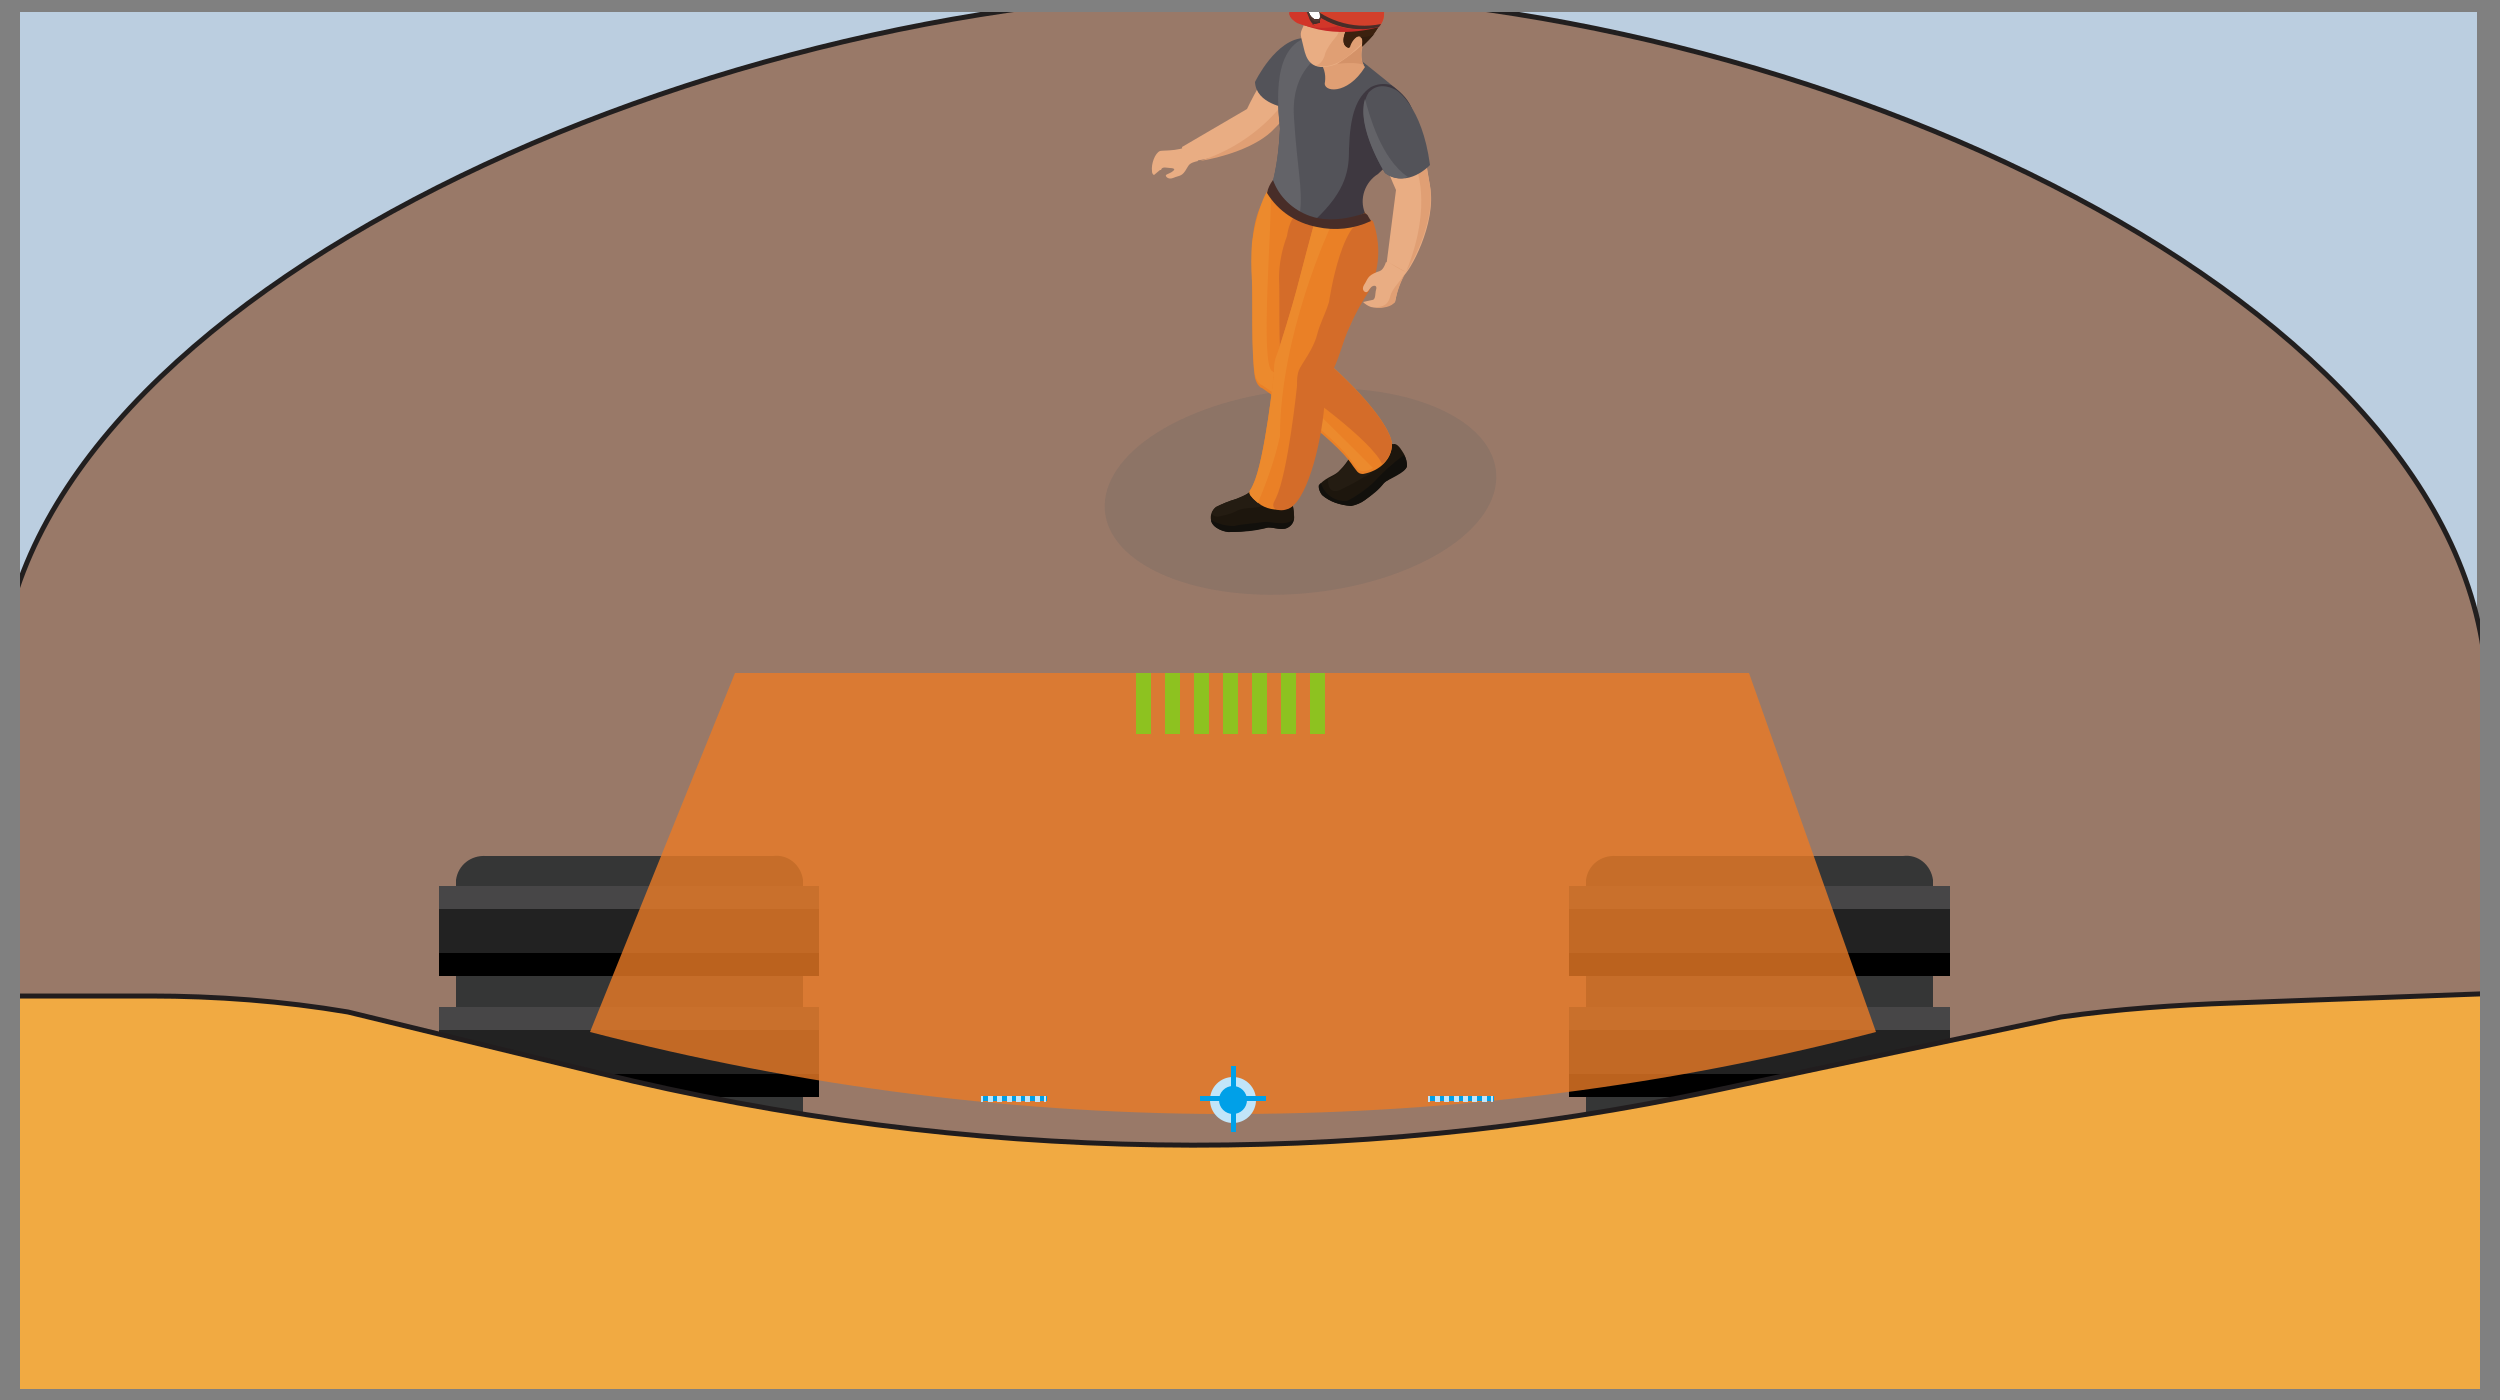 <?xml version="1.0" encoding="utf-8"?>
<!-- Generator: Adobe Illustrator 26.0.1, SVG Export Plug-In . SVG Version: 6.00 Build 0)  -->
<svg version="1.1" id="Layer_1" xmlns="http://www.w3.org/2000/svg" xmlns:xlink="http://www.w3.org/1999/xlink" x="0px" y="0px"
	 viewBox="0 0 250 140" style="enable-background:new 0 0 250 140;" xml:space="preserve">
<rect x="0" y="0" width="250" height="140" fill="#808080" stroke="none"/>
<style type="text/css">
	.st0{clip-path:url(#SVGID_00000054949986876407071000000017400823320463707803_);}
	.st1{fill:#BBCEE0;}
	.st2{fill:#997968;stroke:#221F1F;stroke-width:0.5;stroke-linecap:round;stroke-linejoin:round;}
	.st3{fill:#E9AD83;}
	.st4{fill-rule:evenodd;clip-rule:evenodd;fill:#E9AD83;}
	.st5{fill:#E09F74;}
	.st6{fill:#E39B28;}
	.st7{opacity:0.2;}
	.st8{fill:#5D5E5E;}
	.st9{fill:#1D160D;}
	.st10{fill:#12100C;}
	.st11{fill:#241C12;}
	.st12{fill:#EA8026;}
	.st13{fill:#D46C29;}
	.st14{fill:#EC8A2D;}
	.st15{fill:#535359;}
	.st16{fill:#3E3840;}
	.st17{fill:#636368;}
	.st18{fill:#D49268;}
	.st19{fill-rule:evenodd;clip-rule:evenodd;fill:#E09F74;}
	.st20{fill:#3C210F;}
	.st21{fill:#4C2B14;}
	.st22{fill:#331D0E;}
	.st23{fill:#2E190D;}
	.st24{fill:#492611;}
	.st25{fill:#C62927;}
	.st26{fill:#D23629;}
	.st27{fill:#DF5D2E;}
	.st28{fill:#D2402B;}
	.st29{fill:#482D28;}
	.st30{fill:#FFFFFF;}
	.st31{clip-path:url(#SVGID_00000168095439322354616410000017187929562839326649_);}
	.st32{fill:#54372F;}
	.st33{fill:#353636;}
	.st34{fill:#222222;}
	.st35{fill:#474647;}
	.st36{fill:#F1AA42;stroke:#211D1E;stroke-width:0.5;stroke-miterlimit:10;}
	.st37{opacity:0.8;fill:#E97B26;enable-background:new    ;}
	.st38{fill:#8DC220;}
	.st39{fill:#C1E5F9;}
	.st40{fill:#00A0E8;}
</style>
<g>
	<g id="Layer_2_00000132797012853247153360000000961864253403680139_">
		<g id="Layer_1-2">
			<g>
				<defs>
					<rect id="SVGID_1_" x="2" y="1.2" width="246" height="137.7"/>
				</defs>
				<clipPath id="SVGID_00000081616365823099642740000017670603382227744137_">
					<use xlink:href="#SVGID_1_"  style="overflow:visible;"/>
				</clipPath>
				<g style="clip-path:url(#SVGID_00000081616365823099642740000017670603382227744137_);">
					<rect x="-2.8" y="-5.1" class="st1" width="250.5" height="148.7"/>
					<path class="st2" d="M248.7,69.5c0.1,6.5,0,72.1,0,72.1H-0.1c0,0,0-65.8,0-72.1c0.3-38.5,68.8-70.2,125-70.3
						C180.6-0.8,248.1,30.4,248.7,69.5z"/>
					<path class="st3" d="M132,5.7c0,0-1.4-2.5-3.4-0.7c-2,1.8-3.9,5.9-3.9,5.9l-6.5,3.8c0,0,0.1,1.3,0.7,1.4s6.2-0.8,8.5-3.3
						S132.6,8,132,5.7z"/>
					<path class="st4" d="M119.3,14.2c-0.8,1-3,0.8-3.3,0.9c-0.5,0.2-0.9,1.3-0.8,2c0,0.1,0,0.3,0.2,0.4L116,17l0.1,0
						c0.1-0.4,0.6-0.2,0.9-0.2s0.6,0.1,0.3,0.3c-0.2,0.2-0.6,0.3-0.7,0.4s0.2,0.5,0.7,0.3c0.7-0.3,0.9-0.1,1.4-1
						c0.2-0.3,0.2-0.5,1.1-0.7L119.3,14.2z"/>
					<path class="st5" d="M120,16.1c3.4-1.1,6.4-3.2,8.5-6l1.2,0.4c-0.7,0.7-1.4,1.5-2.2,2.3C125.7,14.8,121.9,15.8,120,16.1z"/>
					<path class="st3" d="M139.9,9.4c0,0-3.1-1-2.8,1.9s2.5,7.7,2.5,7.7l-1,7.8c0,0,1.1,1.1,1.7,0.8s3.4-5.2,2.7-9
						S142.2,11,139.9,9.4z"/>
					<path class="st5" d="M140.6,27.2c2.8-6.9,0.9-10.7,0.9-10.7l1-1c0.1,1,0.3,2.1,0.5,3.1C143.5,21.9,141.5,25.9,140.6,27.2z"/>
					<path class="st6" d="M127,18.8c-1.2,2.9-1.8,6-1.7,9.1l10.7,1.6c1.4-2.3,1.8-5.1,0.9-7.7L127,18.8z"/>
					<g class="st7">
						<path class="st8" d="M144.8,41.3c7.1,3.7,6.3,10.3-1.9,14.6s-20.5,4.8-27.6,1.1s-6.3-10.3,1.9-14.6S137.7,37.6,144.8,41.3z"/>
					</g>
					<path class="st9" d="M139.5,44.4c0.4,0.1,0.7,0.7,0.9,1c0.2,0.4,0.3,0.8,0.3,1.2c-0.1,0.6-1.9,1.2-2.3,1.7
						c-0.6,0.6-1.2,1.2-1.9,1.7c-0.4,0.3-0.9,0.5-1.4,0.6c-1.1-0.1-2.1-0.4-2.9-1.1c-0.3-0.4-0.4-0.9-0.2-1.1c0.8-0.8,1.5-0.8,2-1.4
						c0.4-0.4,0.7-0.8,1-1.3c0.1-0.2,0.7-1.5,1.1-1.2L139.5,44.4z"/>
					<path class="st10" d="M132.2,49.5c0.8,0.7,1.8,1,2.9,1.1c0.5-0.1,1-0.3,1.4-0.6c0.7-0.5,1.4-1,1.9-1.7c0.4-0.4,2.2-1,2.3-1.7
						c0-0.4-0.1-0.8-0.3-1.1c-1.1,0.8-2.1,1.7-3.1,2.8c-0.8,0.7-1.6,1.3-2.6,1.8c-1.2,0.1-2.3-0.7-2.6-1.8l-0.2,0.2
						C131.8,48.6,131.9,49.1,132.2,49.5z"/>
					<path class="st11" d="M135.1,45.7c-0.3,0.5-0.6,0.9-1,1.3c-0.4,0.4-0.8,0.7-1.3,0.9c0,0.6,0.1,1.5,1.2,1.1
						c0.8-0.4,1.6-0.8,2.4-1.3c0.6-0.2,1-0.7,1.1-1.3c0.1-0.6,0.1-1.2-0.1-1.8h-1.1C135.9,44.2,135.3,45.4,135.1,45.7z"/>
					<path class="st9" d="M129,50.3c0.4,0.2,0.4,0.8,0.4,1.2c0.1,0.6-0.2,1.1-0.7,1.3c-0.7,0.3-1.6-0.2-2.1,0
						c-1.2,0.2-2.3,0.4-3.5,0.4c-0.7,0-1.9-0.4-2-1.2c-0.1-0.5,0.1-1,0.5-1.3c0.6-0.3,1.3-0.6,2-0.8c0.4-0.1,0.7-0.3,1.1-0.5
						c0.2-0.1,1.2-0.8,1.4-0.4L129,50.3z"/>
					<path class="st10" d="M123.1,53.2c1.2,0,2.4-0.1,3.5-0.4c0.5-0.2,1.5,0.3,2.1,0c0.4-0.2,0.6-0.5,0.7-0.9
						c-0.8,0.8-2.4,0.2-3,0.3s-2.2,0.2-3,0.4c-0.8,0-1.6-0.2-2.3-0.6C121.2,52.8,122.5,53.3,123.1,53.2z"/>
					<path class="st11" d="M124.7,49.4c-0.3,0.2-0.7,0.3-1.1,0.5c-0.7,0.2-1.4,0.5-2,0.8c-0.2,0.2-0.4,0.4-0.4,0.7
						c0.2,0.3,0.6,0.3,0.9,0.2c1.5-0.3,1.3-0.5,2.1-0.7s2,0,2.4-0.6c0.1-0.3,0.2-0.7,0.3-1l-0.8-0.4
						C125.9,48.6,124.9,49.2,124.7,49.4z"/>
					<path class="st12" d="M139.2,44.4c-0.2-2.1-4.2-6.4-7.7-9.2c0.1-1.6-0.1-3.2,0-4.7c0.2-2-0.2-4.7,0.1-6.7
						c0-0.3-4.4-4.8-4.4-4.8c-2,1.7-2,5.9-2,5.9c0.5,1.5-0.1,1.9,0,3.4s-0.1,7.1,0.3,9.5c0.1,0.3,0.2,0.6,0.4,0.8
						c0.1,0.1,0.2,0.2,0.3,0.2l0,0c0,0,7.3,5,9.1,7.8l0.3,0.4c0.2,0.3,0.4,0.4,0.7,0.4C138,47.1,139.2,45.9,139.2,44.4L139.2,44.4z"
						/>
					<path class="st13" d="M139.2,44.4c-0.2-2.1-4.2-6.4-7.7-9.2c0.1-1.6-0.1-3.2,0-4.7c0.2-2-0.3-4.2,0-6.1c0-0.3,0.9-2.2-2-2.6
						l0.2-0.4c-0.8,0.5-1,2.2-1,2.2c-0.5,1.3-0.8,2.8-0.8,4.2c0.1,1.5-0.1,7.1,0.3,9.4c0.1,0.3,0.2,0.6,0.4,0.8
						c0.1,0.1,0.2,0.2,0.3,0.2l0,0c0,0,7.3,5,9.1,7.8l0.2,0.4C138.9,45.9,139.2,45.1,139.2,44.4z"/>
					<path class="st14" d="M125.2,24.3c-0.1,1.2-0.1,2.5,0,3.8c0.1,1.5-0.1,7.1,0.3,9.4c0.1,0.3,0.2,0.6,0.4,0.8
						c0.1,0.1,0.2,0.2,0.3,0.2l0,0c0,0,7.3,5,9.1,7.8l0.3,0.4c0.2,0.3,0.4,0.4,0.7,0.4c0.3,0,0.7-0.1,1-0.3
						c-2.8-2.8-8.9-8.9-10.1-9.7s0-14.5-0.1-18.4C126.2,19.3,125.4,22.8,125.2,24.3z"/>
					<path class="st12" d="M135.5,20.1c-2.4-2.4-3.8,1.3-3.8,1.3c-0.4,1.3-1.7,6.3-2,7.5c-0.4,1.5-1.8,6.1-2.1,6.8
						c-0.2,0.5-0.2,1-0.2,1.5c0,0,0,0,0,0.1c0,0-0.9,8.7-2.1,11.2l-0.2,0.4c-0.2,0.2-0.2,0.5,0,0.7c0.3,0.4,0.6,0.6,1,0.9
						c0.8,0.5,1.9,0.6,2.8,0.3c1.9-1.1,3.3-7.2,3.5-11.1c0.1-0.7,0.2-1.3,0.4-2c1-1.5,1.3-3.5,2.1-5s1.1-3.3,1.9-4.8
						C137,27.6,139.5,24.1,135.5,20.1z"/>
					<path class="st13" d="M129,50.8c1.9-1.1,3.3-7.2,3.5-11.1c0.1-0.7,0.2-1.3,0.4-2c1-1.5,1.3-3.5,2.1-5.1
						c0.5-1.2,1.2-2.4,1.9-3.5c1.1-2.2,1.2-4.7,0.4-7l0,0c-3-1.6-4.4,8.1-4.4,8.1c-0.4,1.3-0.9,2.1-1.2,3.3
						c-0.4,1.5-1.5,2.8-1.8,3.5c-0.2,0.5-0.2,1-0.2,1.5c0,0,0,0,0,0.1c0,0-0.9,8.7-2.1,11.2l-0.2,0.4c-0.1,0.2-0.1,0.4,0,0.6
						C127.8,51.1,128.4,51.1,129,50.8z"/>
					<path class="st14" d="M127.6,35.7c-0.2,0.5-0.2,1-0.2,1.5c0,0,0,0,0,0.1c0,0-0.9,8.7-2.1,11.2l-0.2,0.4c-0.2,0.2-0.2,0.5,0,0.7
						c0.2,0.3,0.5,0.5,0.7,0.7c0.9-2.2,1.7-4.4,2.2-6.7c0-10.1,5-20.8,5-20.8l-1.6-0.4c-0.2,0.7-1.5,5.6-1.7,6.4
						C129.3,30.4,127.9,35,127.6,35.7z"/>
					<path class="st15" d="M132.3,5.5c0,0,0.1,2.3-3.6,5.3c0,0-3.1-0.4-3.2-2.6c0,0,2.1-4.4,5-4.4C131.5,3.9,132.2,4.6,132.3,5.5z"
						/>
					<path class="st15" d="M137.8,7.4c1.7,1.4,5.6,4,2.6,7c0,0-2.3,2.2-3.4,3c-1.2,0.8-1.7,2.5-1,3.8c0,0-4.5,3.5-8.8-2.7
						c0.5-1.8,0.7-3.7,0.8-5.6c-0.2-2.1-1-8.7,3.4-9.2C132.9,3.4,134.3,4.6,137.8,7.4z"/>
					<path class="st16" d="M140.4,14.4c-0.7,1.1-1.6,2.1-2.6,3c-1.3,0.8-1.9,2.5-1.3,3.9c-1.5,0.8-3.3,1-5,0.7
						c3.2-3,3.4-5.1,3.4-7.1c0.1-3.3,0.7-5.2,2.2-6.2c0.6-0.3,1.3-0.4,2-0.2C140.6,9.5,142.6,11.5,140.4,14.4z"/>
					<path class="st17" d="M127.2,18.4c0.5-1.8,0.7-3.7,0.8-5.6c-0.2-2.1-1-8.7,3.4-9.2c1-0.1,1.7,0.6,3.1,1.1
						c-1.7,0-5.5,1.7-5.1,7.1c0.3,4.9,0.9,7.2,0.6,9.4C128.8,20.5,127.9,19.5,127.2,18.4z"/>
					<path class="st5" d="M131.8,6c0.6,0.6,0.8,1.4,0.7,2.2c-0.3,1,2.2,1.4,4-1.5c0,0-0.9-0.8,0.2-3.5L131.8,6z"/>
					<path class="st18" d="M132.4,6.6c0,0,2.7-0.6,4-0.1c0,0-0.6-0.6-0.1-2.2c1-0.9,1.4-2.2,1.1-3.5c-0.2-1.3-1.2-2.3-2.5-2.5
						C135-1.6,138.2,3.4,132.4,6.6z"/>
					<path class="st3" d="M130.5,1c0,0.3,0.4,0.4-0.2,1.7c-0.4,0.8-0.2,0.8,0.1,2.2c0.2,0.8,0.6,2.5,3.3,1.5c0,0,2.6-1.6,3.4-3
						c0.9-1.4,0.6-3.3-0.7-4.4C136.4-1,130.4-3.7,130.5,1z"/>
					<path class="st19" d="M130.5,0.4c0.7,0.6,1.5,1,2.3,1.3c0,0,1.3,0.1,1.3,0.5c-0.1,0.6-0.2,1.2-0.6,1.6c-0.4,0.5-0.8,1-1,1.6
						c0,0.2-0.4,1.2-1,1.1c0,0,1.7,0.8,4-1.5c0,0,1.9-1.7,1.9-2s-2.4-1.9-3.1-2.2s-3.5-1.6-3.5-1.6S130.5,0.2,130.5,0.4z"/>
					<path class="st20" d="M130.6-0.6c0,0.9,2.1,1.6,3.5,2c0.5,0.1,0.9,0.6,0.4,1.9s0.4,1.6,0.5,1.4c0.3-1.1,1.6-1.8,1.2-0.1
						c0,0,2.9-2.3,1.9-4.4c-0.6-1.4-2.4-3-5.8-2.4C131.7-2,130.7-1.6,130.6-0.6z"/>
					<path class="st20" d="M134.5,3.3c-0.5,1.4,0.4,1.5,0.4,1.5c0.3-1.3,1.6-1.7,1.3-0.2c0,0,2.9-2.3,1.9-4.4
						c-0.3-0.7-0.9-1.4-1.6-1.8c1.8,3.1-1.3,2.6-2.1,3.1C134.8,1.8,134.9,2.3,134.5,3.3z"/>
					<path class="st21" d="M134.7,2.6c0,0,0.6-0.4,0.6,0.2c0.3-0.1,0.5-0.5,0.5-0.8c0.3,0.1,0.5,0.4,0.5,0.7c0,0,0.6-0.4,0.4-1
						c0.3,0.3,0.5,0.7,0.5,1.1c0,0,0.7-0.8,0.5-1.3c0,0,0.3,0.1,0.3,0.8c0.5-0.8,0.4-1.8-0.2-2.5c0,0,0,1.6-3.5,1.8
						C134.7,1.8,134.7,2.2,134.7,2.6z"/>
					<path class="st22" d="M135.9,3.7c0,0,1.3,0.1,1.7-0.5c-0.4,0.5-0.9,1-1.4,1.5C136.2,4.6,136.5,3.7,135.9,3.7z"/>
					<path class="st23" d="M137.9-0.2c0,0,0,1.7-3.5,1.8c0,0-2.9-0.3-3.8-1.9c-0.1-0.3-0.1-0.6,0.1-0.8c0,0,0,0.7,0.5,1
						c0,0-0.2-0.4,0-0.6c0.2,0.4,0.5,0.8,0.9,1c-0.1-0.2-0.1-0.4,0.1-0.5c0.3,0.6,0.8,1.1,1.5,1.3c-0.2-0.2-0.3-0.4-0.4-0.6
						c0,0,1,0.9,1.7,0.7c0,0-0.6-0.3-0.6-0.6c0,0,1.2,0.6,1.9,0.2c-0.3,0-0.5-0.1-0.7-0.4C135.7,0.2,137.6,0.5,137.9-0.2z"/>
					<path class="st24" d="M137.4-0.8c-1.5-1.4-3.8-1.8-5.7-1c0,0,1.5-0.1,2.1,0s-0.4,0.2-0.9,0.3s1.4,0,2.1,0.1s1.8,0.3,1,0.4
						S137.2-1,137.4-0.8z"/>
					<path class="st25" d="M137.9,2.7c0,0-4.4,1.4-8.2-0.5c0,0-2.2-1,0.9-2.2L137.9,2.7z"/>
					<path class="st26" d="M130.6,0.2l5.2,1.6c-1.9,1.1-4.1,1.3-6.1,0.5C128.3,1.4,129,0.7,130.6,0.2z"/>
					<path class="st27" d="M138.4,1.5c0,0,0.4-3.2-3.5-4.2c0,0-4-0.9-4.7,3c0,0,3.4,3.7,7.7,2.3C138.2,2.3,138.4,1.9,138.4,1.5z"/>
					<path class="st28" d="M138.4,1.5c0,0.4-0.2,0.8-0.4,1.1c-2,0.6-4.1,0.4-5.9-0.8L132,1.7c0.3-2.3,2.5-3.9,4.7-3.6
						c0.1,0,0.1,0,0.2,0C138-1.1,138.5,0.2,138.4,1.5z"/>
					<path class="st29" d="M137.9,2.7c-2.8,0.7-5.8-0.3-7.7-2.5l0.1-0.3c2,2.1,4.9,3.1,7.8,2.5L137.9,2.7z"/>
					<path class="st29" d="M130.6,0.6c0,0,0-0.1,0-0.1l0,0l0.1-0.1l0,0h0.1l0,0h0.1h0.1l0.4-0.1h0.4l0,0l0,0l0,0l0,0l0,0l0,0h0.1
						l0,0l0.1,0.1v0.1l0,0l0,0l0,0l0,0c0,0,0,0,0,0.1l0,0l0,0l0,0l0,0v0.1l0,0l0,0l0,0c0,0,0,0,0,0.1v0.1v0.1v0.1c0,0,0,0,0,0.1l0,0
						c0,0,0,0,0,0.1s0,0,0,0.1l0,0l0,0l0,0c0,0,0,0,0,0.1v0.2c0,0,0,0,0,0.1v0.4v0.1l0,0l0,0l0,0l0,0l0,0l0,0l0,0l0,0l0,0h-0.1
						l-0.3,0.1l0,0h-0.1h-0.2h-0.1l0,0l0.3,0.2l0,0l0,0l-0.1-0.1l0,0c-0.4-0.3-0.6-0.8-0.6-1.4L130.6,0.6z M131.3,0.7L131.3,0.7
						c0,0.1,0,0.1,0,0.1c0,0.1,0,0.1,0,0.2l0,0l0.1,0.2v0.1l0.1,0.1v0l0,0l0.1,0.1v0.1c0,0,0.1,0.1,0.1,0.1l0,0l0.1,0.1l0,0l0,0l0,0
						l0,0l0,0c0,0,0-0.1,0-0.1c0,0,0-0.1,0-0.1l0,0c0,0,0,0,0-0.1c0,0,0-0.1,0-0.1l0,0c0,0,0-0.1,0-0.1l0,0c0-0.1,0-0.1-0.1-0.2
						c0,0,0-0.1-0.1-0.1l-0.1-0.1l0,0L131.3,0.7L131.3,0.7l-0.1-0.1l0,0l0,0l0,0v0.1L131.3,0.7z M131.4,0.4L131.4,0.4z M131.4,0.3
						L131.4,0.3z"/>
					<polygon class="st29" points="131.7,0.2 131.7,0.2 131.7,0.2 					"/>
					<g>
						<path class="st30" d="M131.1,0.4c-0.1,0-0.1,0-0.1,0.1c0,0-0.1,0.1-0.1,0.1c0,0.2,0,0.3,0,0.5c0.1,0.4,0.3,0.6,0.6,0.8
							c0.1,0,0.2,0,0.3,0c0.1,0,0.2-0.1,0.2-0.3c0-0.4-0.1-0.8-0.5-1.1c0,0-0.1,0.1-0.1,0.2c0.2,0.2,0.4,0.5,0.4,0.8
							c-0.1,0.3-0.3,0.3-0.5,0.1c-0.2-0.2-0.3-0.5-0.3-0.8c0.1-0.2,0.3-0.3,0.5-0.1c0-0.1,0-0.1,0.1-0.2
							C131.5,0.5,131.3,0.4,131.1,0.4z"/>
						<g>
							<defs>
								<path id="SVGID_00000013898000975162099970000011472744178905094843_" d="M131.1,0.4c-0.1,0-0.1,0-0.1,0.1
									c0,0-0.1,0.1-0.1,0.1c0,0.2,0,0.3,0,0.5c0.1,0.4,0.3,0.6,0.6,0.8c0.1,0,0.2,0,0.3,0c0.1,0,0.2-0.1,0.2-0.3
									c0-0.4-0.1-0.8-0.5-1.1c0,0-0.1,0.1-0.1,0.2c0.2,0.2,0.4,0.5,0.4,0.8c-0.1,0.3-0.3,0.3-0.5,0.1c-0.2-0.2-0.3-0.5-0.3-0.8
									c0.1-0.2,0.3-0.3,0.5-0.1c0-0.1,0-0.1,0.1-0.2C131.5,0.5,131.3,0.4,131.1,0.4z"/>
							</defs>
							<clipPath id="SVGID_00000026154550663983325830000012893869138923267252_">
								<use xlink:href="#SVGID_00000013898000975162099970000011472744178905094843_"  style="overflow:visible;"/>
							</clipPath>
							<g style="clip-path:url(#SVGID_00000026154550663983325830000012893869138923267252_);">
								<g>
									<path class="st30" d="M131.1,0.4c-0.6,0.2-0.2,1.3,0.4,1.5c0.1,0,0.2,0,0.3,0c0.1,0,0.2-0.1,0.2-0.3c0-0.4-0.1-0.8-0.5-1.1
										c0,0-0.1,0.1-0.1,0.2c0.2,0.2,0.4,0.5,0.4,0.8c-0.1,0.3-0.3,0.3-0.5,0.1c-0.2-0.2-0.3-0.5-0.3-0.8c0.1-0.2,0.3-0.3,0.5-0.1
										c0-0.1,0-0.1,0.1-0.2C131.5,0.5,131.3,0.4,131.1,0.4L131.1,0.4z"/>
									<path class="st30" d="M131.5,0.6L131.5,0.6L131.5,0.6c0,0-0.1,0.1-0.1,0.2c0.2,0.2,0.4,0.5,0.4,0.8
										c-0.1,0.3-0.3,0.3-0.5,0.1c-0.2-0.2-0.3-0.5-0.3-0.8c0.1-0.2,0.3-0.3,0.5-0.1C131.5,0.7,131.6,0.6,131.5,0.6L131.5,0.6
										L131.5,0.6c-0.1-0.1-0.2-0.2-0.4-0.1H131l0,0l0,0l0,0l0,0l0,0l0,0l0,0c0,0,0,0,0,0.1v0.3v0.1c0,0,0,0,0,0.1V1
										c0,0,0,0,0,0.1v0.1c0,0,0,0,0,0.1v0.1v0.1l0,0v0.1l0,0l0,0v0h0.1h0.1l0,0l0,0h0.1h0.1h0.2c0,0.2,0.2,0.4,0.3,0.4
										c0.1,0,0.2,0,0.2-0.1C132,1.3,131.9,0.9,131.5,0.6L131.5,0.6z"/>
									<path class="st30" d="M131.5,0.6C131.5,0.6,131.6,0.6,131.5,0.6c0.1,0.1,0.1,0.1,0.1,0.1L131.5,0.6
										c-0.1,0.1-0.1,0.1-0.1,0.2c0.2,0.2,0.4,0.5,0.4,0.8c-0.1,0.3-0.3,0.3-0.5,0.1C131,1.5,131,1.2,131,0.9
										c0.1-0.2,0.3-0.3,0.5-0.1C131.5,0.7,131.6,0.6,131.5,0.6L131.5,0.6L131.5,0.6L131.5,0.6c-0.1-0.1-0.2-0.2-0.4-0.1H131l0,0
										l0,0l0,0l0,0l0,0l0,0l0,0c0,0,0,0,0,0.1v0.3v0.1c0,0,0,0,0,0.1V1c0,0,0,0,0,0.1v0.1c0,0,0,0,0,0.1v0.1v0.1l0,0v0.1l0,0l0,0
										v0h0.1h0.1l0,0l0,0h0.1h0.1h0.2c0,0.2,0.2,0.4,0.3,0.4c0.1,0,0.2,0,0.2-0.1C132,1.3,131.9,0.9,131.5,0.6L131.5,0.6z"/>
									<path class="st30" d="M131.5,0.6C131.5,0.6,131.5,0.6,131.5,0.6c0.1,0.1,0.2,0.1,0.2,0.2C131.7,0.7,131.6,0.6,131.5,0.6
										c0,0-0.1,0.1-0.1,0.1c0.2,0.2,0.4,0.5,0.4,0.8c-0.1,0.3-0.3,0.3-0.5,0.1c-0.2-0.2-0.3-0.5-0.3-0.8c0.1-0.2,0.3-0.3,0.5-0.1
										C131.5,0.7,131.6,0.7,131.5,0.6L131.5,0.6L131.5,0.6C131.5,0.6,131.6,0.6,131.5,0.6c0-0.1-0.2-0.1-0.3-0.1H131l0,0l0,0l0,0
										l0,0l0,0l0,0l0,0c0,0,0,0,0,0.1v0.3v0.1c0,0,0,0,0,0.1v0.1c0,0,0,0,0,0.1v0.1c0,0,0,0,0,0.1v0.1v0.1l0,0v0.1l0,0l0,0v0.1
										h0.1h0.1l0,0l0,0h0.1h0.1h0.2c0,0.2,0.2,0.3,0.4,0.3c0.1,0,0.1,0,0.2-0.1C132,1.3,131.9,0.9,131.5,0.6L131.5,0.6z"/>
									<path class="st30" d="M131.5,0.6c0.1,0.1,0.2,0.2,0.3,0.3C131.7,0.8,131.6,0.7,131.5,0.6c0,0.1-0.1,0.1-0.1,0.2
										c0.2,0.2,0.4,0.5,0.4,0.8c-0.1,0.3-0.3,0.3-0.5,0.1c-0.2-0.2-0.3-0.5-0.3-0.8c0.1-0.2,0.3-0.3,0.5-0.1
										C131.5,0.7,131.6,0.7,131.5,0.6L131.5,0.6l-0.2-0.1C131.5,0.5,131.5,0.6,131.5,0.6c-0.1-0.1-0.2-0.1-0.4-0.1H131l0,0l0,0
										l0,0l0,0l0,0l0,0l0,0c0,0,0,0,0,0.1v0.3v0.1c0,0,0,0,0,0.1v0.1c0,0,0,0,0,0.1v0.1c0,0,0,0,0,0.1v0.1v0.1l0,0v0.1l0,0l0,0
										v0.1h0.1h0.1l0,0l0,0h0.1h0.1h0.2c0,0.2,0.2,0.3,0.4,0.3c0.1,0,0.1,0,0.2-0.1C132,1.3,131.9,0.9,131.5,0.6L131.5,0.6z"/>
									<path class="st30" d="M131.5,0.6C131.5,0.6,131.5,0.6,131.5,0.6c0.2,0.1,0.3,0.2,0.3,0.4C131.8,0.8,131.7,0.7,131.5,0.6
										c0,0,0,0.1,0,0.1c0.2,0.2,0.4,0.5,0.4,0.8c-0.1,0.3-0.3,0.3-0.5,0.1c-0.2-0.2-0.4-0.5-0.3-0.8c0.1-0.2,0.3-0.3,0.5-0.1
										C131.5,0.7,131.5,0.7,131.5,0.6L131.5,0.6c-0.1,0-0.1-0.1-0.2-0.1C131.4,0.5,131.5,0.6,131.5,0.6c-0.1-0.1-0.2-0.1-0.4-0.1
										H131l0,0l0,0l0,0l0,0l0,0l0,0l0,0c0,0,0,0,0,0.1v0.3v0.1c0,0,0,0,0,0.1v0.1c0,0,0,0,0,0.1v0.1c0,0,0,0,0,0.1v0.1v0.1l0,0
										v0.1l0,0l0,0v0.1h0.1h0.1l0,0l0,0h0.1h0.1h0.2c0,0.2,0.2,0.3,0.4,0.3c0.1,0,0.1,0,0.2-0.1C132,1.3,131.9,0.9,131.5,0.6
										L131.5,0.6z"/>
									<path class="st30" d="M131.5,0.6c0.2,0.1,0.3,0.3,0.4,0.5C131.8,0.9,131.7,0.8,131.5,0.6c0,0.1,0,0.1,0,0.2
										c0.2,0.2,0.4,0.5,0.4,0.8c-0.1,0.3-0.3,0.3-0.5,0.1c-0.2-0.2-0.4-0.5-0.3-0.8c0.1-0.2,0.3-0.3,0.5-0.1
										C131.5,0.7,131.5,0.7,131.5,0.6L131.5,0.6c-0.1,0-0.2-0.1-0.3-0.1C131.3,0.5,131.4,0.5,131.5,0.6c-0.1-0.1-0.3-0.1-0.4-0.1
										H131l0,0l0,0l0,0l0,0l0,0l0,0l0,0c0,0,0,0,0,0.1v0.3v0.1c0,0,0,0,0,0.1V1c0,0,0,0,0,0.1v0.1c0,0,0,0,0,0.1v0.1v0.1l0,0v0.1
										l0,0l0,0v0.1h0.1h0.1l0,0l0,0h0.1h0.1h0.2c0,0.2,0.2,0.3,0.4,0.3c0.1,0,0.2,0,0.2-0.1C132,1.3,131.9,0.9,131.5,0.6
										L131.5,0.6z"/>
									<path class="st30" d="M131.6,0.6c0.2,0.1,0.3,0.3,0.4,0.6C131.8,0.9,131.7,0.8,131.6,0.6c0,0.1,0,0.1,0,0.2
										c0.2,0.2,0.4,0.5,0.4,0.8c-0.1,0.3-0.3,0.3-0.5,0.1c-0.2-0.2-0.4-0.5-0.3-0.8c0.1-0.2,0.3-0.3,0.5-0.1
										C131.5,0.7,131.5,0.7,131.6,0.6L131.6,0.6c-0.1,0-0.2-0.1-0.3-0.1C131.4,0.5,131.5,0.5,131.6,0.6c-0.1-0.1-0.2-0.1-0.4-0.1
										H131l0,0l0,0l0,0l0,0l0,0l0,0l0,0c0,0,0,0,0,0.1v0.3v0.1c0,0,0,0,0,0.1V1c0,0,0,0,0,0.1v0.1c0,0,0,0,0,0.1v0.1v0.1l0,0v0.1
										l0,0l0,0v0.1h0.1h0.1l0,0l0,0h0.1h0.1h0.2c0,0.2,0.2,0.3,0.4,0.3c0.1,0,0.2,0,0.2-0.1C132,1.3,131.9,0.9,131.6,0.6
										L131.6,0.6z"/>
									<path class="st30" d="M131.6,0.6c0.2,0.2,0.3,0.4,0.4,0.6c-0.1-0.1-0.1-0.2-0.2-0.3C131.7,0.8,131.6,0.7,131.6,0.6l0,0.2
										c0.2,0.2,0.4,0.5,0.4,0.8c-0.1,0.3-0.3,0.3-0.5,0.1c-0.2-0.2-0.4-0.5-0.3-0.8c0.1-0.2,0.3-0.3,0.5-0.1L131.6,0.6L131.6,0.6
										c-0.1,0-0.2-0.1-0.4-0.1C131.4,0.5,131.5,0.5,131.6,0.6c-0.1-0.1-0.2-0.1-0.4-0.1H131l0,0l0,0l0,0l0,0l0,0l0,0l0,0
										c0,0,0,0,0,0.1v0.3v0.1c0,0,0,0,0,0.1v0.1c0,0,0,0,0,0.1v0.1c0,0,0,0,0,0.1v0.1v0.1l0,0v0.1l0,0l0,0v0.1h0.1h0.1l0,0l0,0
										h0.1h0.1h0.2c0,0.2,0.2,0.3,0.4,0.3c0.1,0,0.1,0,0.2-0.1C132,1.3,131.9,0.9,131.6,0.6L131.6,0.6z"/>
									<path class="st30" d="M131.6,0.6c0.2,0.2,0.4,0.4,0.4,0.7c-0.1-0.1-0.1-0.2-0.2-0.3C131.7,0.8,131.6,0.7,131.6,0.6
										c0,0.1,0,0.1,0,0.2c0.2,0.2,0.4,0.5,0.4,0.8c-0.1,0.3-0.3,0.3-0.5,0.1c-0.3-0.2-0.4-0.5-0.4-0.8c0.1-0.2,0.3-0.3,0.5-0.1
										C131.5,0.7,131.5,0.7,131.6,0.6L131.6,0.6c-0.1,0-0.2-0.1-0.4-0.1l0,0C131.2,0.5,131.3,0.4,131.6,0.6
										c0-0.1-0.2-0.1-0.4-0.1H131l0,0l0,0l0,0l0,0l0,0l0,0l0,0c0,0,0,0,0,0.1v0.3v0.1c0,0,0,0,0,0.1v0.1c0,0,0,0,0,0.1v0.1
										c0,0,0,0,0,0.1v0.1v0.1l0,0v0.1l0,0l0,0v0.1h0.1h0.1l0,0l0,0h0.1h0.1h0.2c0,0.2,0.2,0.3,0.4,0.3c0.1,0,0.1,0,0.2-0.1
										C132,1.3,131.9,0.9,131.6,0.6L131.6,0.6z"/>
									<path class="st30" d="M131.6,0.6c0.2,0.2,0.4,0.4,0.4,0.7l0,0c0,0,0-0.1-0.1-0.1C131.8,1,131.7,0.8,131.6,0.6
										c0,0.1,0,0.1,0,0.2c0.2,0.2,0.4,0.5,0.4,0.8c-0.1,0.3-0.3,0.3-0.5,0.1c-0.2-0.2-0.4-0.5-0.3-0.8c0.1-0.2,0.3-0.3,0.5-0.1
										C131.5,0.7,131.5,0.7,131.6,0.6L131.6,0.6c-0.1,0-0.2-0.1-0.4-0.1c0,0,0,0-0.1,0l0,0C131.1,0.5,131.3,0.4,131.6,0.6
										c0-0.1-0.2-0.1-0.4-0.1H131l0,0l0,0l0,0l0,0l0,0l0,0l0,0c0,0,0,0,0,0.1v0.3V1c0,0,0,0,0,0.1v0.1c0,0,0,0,0,0.1v0.1
										c0,0,0,0,0,0.1v0.1v0.1l0,0v0.1l0,0l0,0v0.1h0.1h0.1l0,0l0,0h0.1h0.1h0.2c0,0.2,0.2,0.3,0.4,0.3c0.1,0,0.1,0,0.2-0.1
										C132,1.3,131.9,0.9,131.6,0.6L131.6,0.6z"/>
									<path class="st30" d="M131.5,0.8c0.2,0.2,0.4,0.5,0.4,0.8c-0.1,0.3-0.3,0.3-0.5,0.1c-0.2-0.2-0.3-0.5-0.3-0.8
										C131.1,0.6,131.3,0.6,131.5,0.8C131.5,0.7,131.5,0.7,131.5,0.8L131.5,0.8c0-0.2-0.2-0.2-0.3-0.2c0,0-0.1,0-0.1,0
										s0.1,0,0.2,0c0.1,0,0.2,0,0.3,0.1c-0.1-0.1-0.2-0.1-0.4-0.1H131l0,0l0,0l0,0l0,0l0,0l0,0l0,0c0,0,0,0,0,0.1v0.3V1
										c0,0,0,0,0,0.1v0.1c0,0,0,0,0,0.1v0.1c0,0,0,0,0,0.1v0.1v0.1l0,0v0.1l0,0l0,0v0.1h0.1h0.1l0,0l0,0h0.1h0.1h0.2
										c0,0.2,0.2,0.3,0.4,0.3c0.1,0,0.1,0,0.2-0.1c0-0.3-0.1-0.7-0.3-0.9l0,0c0.2,0.3,0.3,0.6,0.2,0.6
										C131.7,0.9,131.7,0.8,131.5,0.8C131.5,0.7,131.5,0.7,131.5,0.8L131.5,0.8z"/>
									<path class="st30" d="M131.5,0.8c0.2,0.2,0.4,0.5,0.4,0.8c-0.1,0.3-0.3,0.3-0.5,0.1c-0.2-0.2-0.3-0.5-0.3-0.8
										C131.1,0.6,131.3,0.6,131.5,0.8C131.5,0.8,131.5,0.8,131.5,0.8L131.5,0.8c-0.1-0.2-0.3-0.3-0.5-0.2l0,0
										c0,0,0.1-0.1,0.2-0.1c0.1,0,0.1,0,0.2,0c-0.1,0-0.2,0-0.3,0H131l0,0l0,0l0,0l0,0l0,0l0,0l0,0c0,0,0,0,0,0.1v0.3v0.1
										c0,0,0,0,0,0.1V1c0,0,0,0,0,0.1v0.1c0,0,0,0,0,0.1v0v0.1l0,0v0.1l0,0l0,0v0h0.1h0.1l0,0l0,0h0.1h0.1h0.2
										c0,0.2,0.1,0.4,0.3,0.4c0.1,0,0.2,0,0.2-0.1c0-0.3-0.1-0.6-0.2-0.8l0,0c0.2,0.4,0.2,0.6,0.2,0.6s0,0-0.1-0.1
										C131.8,1.1,131.7,0.9,131.5,0.8C131.5,0.7,131.5,0.7,131.5,0.8L131.5,0.8z"/>
									<path class="st30" d="M131.5,0.8c0.2,0.2,0.4,0.5,0.4,0.8c-0.1,0.3-0.3,0.3-0.5,0.1c-0.2-0.2-0.3-0.5-0.3-0.8
										C131.1,0.6,131.3,0.6,131.5,0.8L131.5,0.8L131.5,0.8c-0.1-0.1-0.3-0.2-0.5-0.2c0,0,0,0-0.1,0c0,0,0.1-0.1,0.2-0.1
										c0,0,0.1,0,0.1,0c-0.1,0-0.2,0-0.2,0H131l0,0l0,0l0,0l0,0l0,0l0,0l0,0c0,0,0,0,0,0.1v0.3v0.1c0,0,0,0,0,0.1V1
										c0,0,0,0,0,0.1v0.1c0,0,0,0,0,0.1v0.1v0.1l0,0v0.1l0,0l0,0v0h0.1h0.1l0,0l0,0h0.1h0.1h0.2c0,0.2,0.1,0.4,0.3,0.4
										c0.1,0,0.2,0,0.3-0.1c0-0.3,0-0.5-0.2-0.8l0,0c0.2,0.4,0.1,0.5,0.1,0.5l0,0c0-0.1-0.1-0.1-0.1-0.2
										C131.8,1,131.6,0.8,131.5,0.8L131.5,0.8L131.5,0.8z"/>
									<path class="st30" d="M131.5,0.8c0.2,0.2,0.4,0.5,0.4,0.8c-0.1,0.3-0.3,0.3-0.5,0.1c-0.2-0.2-0.3-0.5-0.3-0.8
										C131.1,0.6,131.3,0.6,131.5,0.8L131.5,0.8L131.5,0.8c-0.1-0.1-0.3-0.2-0.5-0.1l0,0c0,0,0-0.2,0.2-0.2c0,0,0.1,0,0.1,0
										c-0.1,0-0.1,0-0.2,0H131l0,0l0,0l0,0l0,0l0,0l0,0l0,0c0,0,0,0,0,0.1v0.3v0.1c0,0,0,0,0,0.1V1c0,0,0,0,0,0.1v0.1
										c0,0,0,0,0,0.1v0v0.1l0,0v0.1l0,0l0,0v0h0.1h0.1l0,0l0,0h0.1h0.1h0.2c0,0.2,0.1,0.4,0.3,0.4c0.1,0,0.2,0,0.2-0.1
										c0-0.2,0-0.5-0.1-0.7v0.1c0.1,0.3,0.1,0.5,0.1,0.5s-0.1-0.1-0.1-0.2C131.8,1.1,131.6,0.9,131.5,0.8L131.5,0.8L131.5,0.8z"
										/>
									<path class="st30" d="M131.9,1.1c0.2,0.4,0.1,0.6,0.1,0.6s0,0,0,0s-0.1,0-0.1,0s-0.1,0.1-0.2,0.1c-0.1,0-0.1,0-0.2,0
										c-0.2-0.1-0.4-0.4-0.5-0.6c0-0.2-0.1-0.3-0.1-0.5c0-0.1,0.1-0.2,0.2-0.2c0.1,0,0.1,0,0.2,0c0,0-0.1,0-0.1,0H131l0,0l0,0
										l0,0l0,0l0,0l0,0l0,0c0,0,0,0,0,0.1v0.3v0.1c0,0,0,0,0,0.1V1c0,0,0,0,0,0.1v0.1c0,0,0,0,0,0.1v0v0.1l0,0v0.1l0,0l0,0v0h0.1
										h0.1l0,0l0,0h0.1h0.1h0.2c0,0.2,0.1,0.4,0.3,0.4c0.1,0,0.2,0,0.3-0.1C132,1.5,132,1.2,131.9,1.1L131.9,1.1L131.9,1.1z"/>
									<path class="st30" d="M132,1.2c0.2,0.8-0.3,0.8-0.6,0.6c-0.3-0.2-0.5-0.5-0.5-0.8c-0.1-0.4,0.1-0.5,0.2-0.5H131l0,0l0,0
										l0,0l0,0l0,0l0,0l0,0c0,0,0,0,0,0.1v0.3v0.1c0,0,0,0,0,0.1V1c0,0,0,0,0,0.1v0.1c0,0,0,0,0,0.1v0.1v0.1l0,0v0.1l0,0l0,0v0
										h0.1h0.1l0,0l0,0h0.1h0.1h0.2c0,0.2,0.1,0.4,0.3,0.4c0.1,0,0.2,0,0.3-0.1C132,1.5,132,1.3,132,1.2L132,1.2L132,1.2z"/>
									<path class="st30" d="M132,1.2c0.2,0.7-0.3,0.8-0.6,0.6c-0.6-0.3-0.8-1.3-0.3-1.4H131l0,0l0,0l0,0l0,0l0,0l0,0l0,0
										c0,0,0,0,0,0.1v0.3v0.1c0,0,0,0,0,0.1V1c0,0,0,0,0,0.1v0.1c0,0,0,0,0,0.1v0.1v0.1l0,0v0.1l0,0l0,0v0h0.1h0.1l0,0l0,0h0.1
										h0.1h0.2c0,0.2,0.1,0.4,0.3,0.4c0.1,0,0.2,0,0.3-0.1C132,1.5,132,1.3,132,1.2L132,1.2z"/>
									<path class="st30" d="M132,1.3c0.1,0.6-0.3,0.8-0.6,0.5c-0.5-0.3-0.8-1.3-0.2-1.4H131l0,0l0,0l0,0l0,0l0,0l0,0l0,0
										c0,0,0,0,0,0.1v0.3v0.1c0,0,0,0,0,0.1V1c0,0,0,0,0,0.1v0.1c0,0,0,0,0,0.1v0.1v0.1l0,0v0.1l0,0l0,0v0h0.1h0.1l0,0l0,0h0.1
										h0.1h0.2c0,0.2,0.1,0.4,0.3,0.4c0.1,0,0.2,0,0.3-0.1C132,1.5,132,1.4,132,1.3L132,1.3z"/>
									<path class="st30" d="M132,1.3c0.1,0.7-0.3,0.8-0.6,0.5c-0.5-0.4-0.7-1.3-0.2-1.4H131l0,0l0,0l0,0l0,0l0,0l0,0l0,0
										c0,0,0,0,0,0.1v0.3v0.1c0,0,0,0,0,0.1V1c0,0,0,0,0,0.1v0.1c0,0,0,0,0,0.1v0.1v0.1l0,0v0.1l0,0l0,0v0h0.1h0.1l0,0l0,0h0.1
										h0.1h0.2c0,0.2,0.1,0.4,0.3,0.4c0.1,0,0.2,0,0.2-0.1C132,1.6,132,1.4,132,1.3L132,1.3L132,1.3z"/>
									<path class="st30" d="M132,1.4c0.1,0.6-0.3,0.7-0.7,0.4c-0.4-0.3-0.5-0.7-0.4-1.2l0,0l0,0l0,0c0,0,0,0,0,0.1V1v0.1
										c0,0,0,0,0,0.1v0.1c0,0,0,0,0,0.1v0.1c0,0,0,0,0,0.1v0.1v0.1l0,0v0.1l0,0l0,0v0.1h0.1h0.1l0,0l0,0h0.1h0.1h0.2
										c0,0.2,0.1,0.4,0.3,0.4c0.2,0,0.4-0.1,0.4-0.3C132,1.6,132,1.4,132,1.4L132,1.4z"/>
									<path class="st30" d="M132,1.4c0.1,0.6-0.3,0.7-0.7,0.4c-0.3-0.3-0.5-0.7-0.4-1.1c0,0,0,0.1,0,0.1v0.3v0.1c0,0,0,0,0,0.1
										v0.1c0,0,0,0,0,0.1v0.1c0,0,0,0,0,0.1v0v0.1l0,0v0.1l0,0l0,0v0.1h0.1h0.1l0,0l0,0h0.1h0.1h0.2c0,0.2,0.2,0.4,0.4,0.4
										c0.2,0,0.4-0.2,0.4-0.4l0,0C132,1.6,132,1.5,132,1.4L132,1.4L132,1.4z"/>
									<path class="st30" d="M132,1.5c0,0.5-0.4,0.6-0.8,0.3c-0.3-0.2-0.4-0.6-0.4-0.9v0.2v0.1c0,0,0,0,0,0.1v0.1c0,0,0,0,0,0.1
										v0.1c0,0,0,0,0,0.1v0v0.1l0,0v0.1l0,0l0,0v0h0.1h0.1l0,0l0,0h0.1h0.1h0.2c0,0.2,0.2,0.4,0.4,0.4c0.2,0,0.4-0.2,0.4-0.4l0,0
										C132,1.6,132,1.5,132,1.5C132,1.4,132,1.4,132,1.5L132,1.5L132,1.5z"/>
									<path class="st30" d="M132,1.5c0,0.6-0.4,0.6-0.8,0.2c-0.2-0.2-0.3-0.4-0.4-0.7c0,0,0,0.1,0,0.1c0,0,0,0,0,0.1v0.1
										c0,0,0,0,0,0.1v0.1c0,0,0,0,0,0.1v0v0.1l0,0v0.1l0,0l0,0v0h0.1h0.1l0,0l0,0h0.1h0.1h0.2c0,0.2,0.2,0.4,0.4,0.4
										c0.2,0,0.4-0.2,0.4-0.4l0,0C132,1.6,132,1.6,132,1.5L132,1.5z"/>
									<path class="st30" d="M132,1.6c-0.1,0.5-0.6,0.5-0.9,0c-0.1-0.1-0.2-0.2-0.2-0.3v0.1l0,0v0v0.1l0,0v0.1l0,0l0,0v0h0.1h0.1
										l0,0l0,0h0.1h0.1h0.2c0,0.2,0.2,0.4,0.3,0.4C131.8,1.9,132,1.8,132,1.6C132,1.7,132,1.6,132,1.6L132,1.6L132,1.6z"/>
								</g>
							</g>
						</g>
					</g>
					<path class="st30" d="M131.5,0.8c-0.2-0.2-0.5-0.1-0.5,0.1c0,0.3,0.1,0.6,0.4,0.8c0.2,0.2,0.5,0.1,0.5-0.1
						C131.9,1.3,131.7,1,131.5,0.8z"/>
					<path class="st32" d="M131.5,0.6c-0.3-0.3-0.6-0.2-0.7,0.1c0,0.4,0.1,0.8,0.5,1.1c0.3,0.3,0.6,0.2,0.7-0.1
						C132,1.3,131.8,0.9,131.5,0.6z M131.2,2c-0.4-0.3-0.6-0.8-0.6-1.4c0.1-0.4,0.5-0.5,0.9-0.2c0.4,0.3,0.6,0.9,0.6,1.4
						C132,2.2,131.6,2.3,131.2,2L131.2,2z"/>
					<path class="st29" d="M136.5,21.3c0,0-3,1.2-5.5,0.3c-1.7-0.6-3.1-1.9-3.7-3.6c-0.3,0.4-0.5,0.8-0.6,1.3c1.1,1.8,2.9,3,5,3.4
						c1.8,0.4,3.7,0.2,5.4-0.6l-0.3-0.5C136.8,21.5,136.5,21.3,136.5,21.3z"/>
					<path class="st4" d="M140.6,27.2c-0.6,0.9-0.9,1.9-1.1,3c-0.7,0.5-1.6,0.7-2.4,0.5c-0.3-0.1-0.6-0.3-0.8-0.5l0.9-0.2l0,0
						c0.4,0,0.3-0.7,0.4-1s0-0.5-0.3-0.4s-0.4,0.5-0.6,0.6s-0.6-0.2-0.3-0.7c0.4-0.6,0.3-0.9,1.3-1.3c0.3-0.1,0.6-0.1,0.9-1
						L140.6,27.2z"/>
					<path class="st19" d="M140.6,27.2c-0.5,0.9-0.9,1.9-1.1,3c-0.4,0.5-1.1,0.6-2,0.6c0.4-0.2,1.2,0,1.5-1.1
						C139.2,28.8,140.1,28.1,140.6,27.2c-0.4-0.1-1.8-1-1.8-1l0,0L140.6,27.2z"/>
					<path class="st15" d="M139.6,9c0,0,2.6,1.5,3.4,7.5c0,0-2.2,2.4-4.5,0.8c0,0-3.4-5.4-1.6-8.1C136.9,9.3,137.7,8,139.6,9z"/>
					<path class="st17" d="M138.5,17.3c0,0-2.9-4.6-2-7.4c0.4,1.5,1.6,6,4.3,7.8C140,18,139.1,17.8,138.5,17.3z"/>
					<path class="st33" d="M48.6,256.6h28.7c1.5,0.1,2.8-0.9,3-2.4V88c-0.2-1.5-1.5-2.6-3-2.4H48.6c-1.5-0.1-2.8,0.9-3,2.4v166.2
						C45.8,255.7,47.1,256.8,48.6,256.6z"/>
					<rect x="43.9" y="245.2" class="st34" width="38" height="9"/>
					<rect x="43.9" y="245.2" class="st35" width="38" height="2.3"/>
					<rect x="43.9" y="251.9" width="38" height="2.3"/>
					<rect x="43.9" y="233.2" class="st34" width="38" height="9"/>
					<rect x="43.9" y="233.2" class="st35" width="38" height="2.3"/>
					<rect x="43.9" y="239.9" width="38" height="2.3"/>
					<rect x="43.9" y="221.1" class="st34" width="38" height="9"/>
					<rect x="43.9" y="221.1" class="st35" width="38" height="2.3"/>
					<rect x="43.9" y="227.8" width="38" height="2.3"/>
					<rect x="43.9" y="209.1" class="st34" width="38" height="9"/>
					<rect x="43.9" y="209.1" class="st35" width="38" height="2.3"/>
					<rect x="43.9" y="215.8" width="38" height="2.3"/>
					<rect x="43.9" y="197" class="st34" width="38" height="9"/>
					<rect x="43.9" y="197" class="st35" width="38" height="2.3"/>
					<rect x="43.9" y="203.7" width="38" height="2.3"/>
					<rect x="43.9" y="185" class="st34" width="38" height="9"/>
					<rect x="43.9" y="185" class="st35" width="38" height="2.3"/>
					<rect x="43.9" y="191.7" width="38" height="2.3"/>
					<rect x="43.9" y="172.9" class="st34" width="38" height="9"/>
					<rect x="43.9" y="172.9" class="st35" width="38" height="2.3"/>
					<rect x="43.9" y="179.6" width="38" height="2.3"/>
					<rect x="43.9" y="160.9" class="st34" width="38" height="9"/>
					<rect x="43.9" y="160.9" class="st35" width="38" height="2.3"/>
					<rect x="43.9" y="167.6" width="38" height="2.3"/>
					<rect x="43.9" y="148.8" class="st34" width="38" height="9"/>
					<rect x="43.9" y="148.8" class="st35" width="38" height="2.3"/>
					<rect x="43.9" y="155.5" width="38" height="2.3"/>
					<rect x="43.9" y="136.8" class="st34" width="38" height="9"/>
					<rect x="43.9" y="136.8" class="st35" width="38" height="2.3"/>
					<rect x="43.9" y="143.5" width="38" height="2.3"/>
					<rect x="43.9" y="124.7" class="st34" width="38" height="9"/>
					<rect x="43.9" y="124.7" class="st35" width="38" height="2.3"/>
					<rect x="43.9" y="131.4" width="38" height="2.3"/>
					<rect x="43.9" y="112.7" class="st34" width="38" height="9"/>
					<rect x="43.9" y="112.7" class="st35" width="38" height="2.3"/>
					<rect x="43.9" y="119.4" width="38" height="2.3"/>
					<rect x="43.9" y="100.7" class="st34" width="38" height="9"/>
					<rect x="43.9" y="100.7" class="st35" width="38" height="2.3"/>
					<rect x="43.9" y="107.4" width="38" height="2.3"/>
					<rect x="43.9" y="88.6" class="st34" width="38" height="9"/>
					<rect x="43.9" y="88.6" class="st35" width="38" height="2.3"/>
					<rect x="43.9" y="95.3" width="38" height="2.3"/>
					<path class="st33" d="M161.6,256.6h28.7c1.5,0.1,2.8-0.9,3-2.4V88c-0.2-1.5-1.5-2.6-3-2.4h-28.7c-1.5-0.1-2.8,0.9-3,2.4v166.2
						C158.8,255.7,160.1,256.8,161.6,256.6z"/>
					<rect x="156.9" y="245.2" class="st34" width="38.1" height="9"/>
					<rect x="156.9" y="245.2" class="st35" width="38.1" height="2.3"/>
					<rect x="156.9" y="251.9" width="38.1" height="2.3"/>
					<rect x="156.9" y="233.2" class="st34" width="38.1" height="9"/>
					<rect x="156.9" y="233.2" class="st35" width="38.1" height="2.3"/>
					<rect x="156.9" y="239.9" width="38.1" height="2.3"/>
					<rect x="156.9" y="221.1" class="st34" width="38.1" height="9"/>
					<rect x="156.9" y="221.1" class="st35" width="38.1" height="2.3"/>
					<rect x="156.9" y="227.8" width="38.1" height="2.3"/>
					<rect x="156.9" y="209.1" class="st34" width="38.1" height="9"/>
					<rect x="156.9" y="209.1" class="st35" width="38.1" height="2.3"/>
					<rect x="156.9" y="215.8" width="38.1" height="2.3"/>
					<rect x="156.9" y="197" class="st34" width="38.1" height="9"/>
					<rect x="156.9" y="197" class="st35" width="38.1" height="2.3"/>
					<rect x="156.9" y="203.7" width="38.1" height="2.3"/>
					<rect x="156.9" y="185" class="st34" width="38.1" height="9"/>
					<rect x="156.9" y="185" class="st35" width="38.1" height="2.3"/>
					<rect x="156.9" y="191.7" width="38.1" height="2.3"/>
					<rect x="156.9" y="172.9" class="st34" width="38.1" height="9"/>
					<rect x="156.9" y="172.9" class="st35" width="38.1" height="2.3"/>
					<rect x="156.9" y="179.6" width="38.1" height="2.3"/>
					<rect x="156.9" y="160.9" class="st34" width="38.1" height="9"/>
					<rect x="156.9" y="160.9" class="st35" width="38.1" height="2.3"/>
					<rect x="156.9" y="167.6" width="38.1" height="2.3"/>
					<rect x="156.9" y="148.8" class="st34" width="38.1" height="9"/>
					<rect x="156.9" y="148.8" class="st35" width="38.1" height="2.3"/>
					<rect x="156.9" y="155.5" width="38.1" height="2.3"/>
					<rect x="156.9" y="136.8" class="st34" width="38.1" height="9"/>
					<rect x="156.9" y="136.8" class="st35" width="38.1" height="2.3"/>
					<rect x="156.9" y="143.5" width="38.1" height="2.3"/>
					<rect x="156.9" y="124.7" class="st34" width="38.1" height="9"/>
					<rect x="156.9" y="124.7" class="st35" width="38.1" height="2.3"/>
					<rect x="156.9" y="131.4" width="38.1" height="2.3"/>
					<rect x="156.9" y="112.7" class="st34" width="38.1" height="9"/>
					<rect x="156.9" y="112.7" class="st35" width="38.1" height="2.3"/>
					<rect x="156.9" y="119.4" width="38.1" height="2.3"/>
					<rect x="156.9" y="100.7" class="st34" width="38.1" height="9"/>
					<rect x="156.9" y="100.7" class="st35" width="38.1" height="2.3"/>
					<rect x="156.9" y="107.4" width="38.1" height="2.3"/>
					<rect x="156.9" y="88.6" class="st34" width="38.1" height="9"/>
					<rect x="156.9" y="88.6" class="st35" width="38.1" height="2.3"/>
					<rect x="156.9" y="95.3" width="38.1" height="2.3"/>
					<path class="st36" d="M-10,99.6h25c6.6,0,13.3,0.5,19.8,1.6l25.1,6.1c36.7,9,74.9,9.6,111.8,1.7l34.4-7.3
						c5.7-0.8,11.4-1.2,17.2-1.4l29.9-1.1l-3.9,86.3l-259.3-14V99.6z"/>
				</g>
			</g>
			<path class="st37" d="M174.9,67.3H73.5L59,103.2c21.2,5.5,43.1,8.3,65,8.2c21.5-0.1,42.9-2.8,63.6-8.2L174.9,67.3z"/>
			<rect x="113.6" y="67.3" class="st38" width="1.5" height="6.1"/>
			<rect x="116.5" y="67.3" class="st38" width="1.5" height="6.1"/>
			<rect x="119.4" y="67.3" class="st38" width="1.5" height="6.1"/>
			<rect x="122.3" y="67.3" class="st38" width="1.5" height="6.1"/>
			<rect x="125.2" y="67.3" class="st38" width="1.5" height="6.1"/>
			<rect x="128.1" y="67.3" class="st38" width="1.5" height="6.1"/>
			<rect x="131" y="67.3" class="st38" width="1.5" height="6.1"/>
			<circle class="st39" cx="123.3" cy="110" r="2.3"/>
			<circle class="st40" cx="123.3" cy="110" r="1.4"/>
			<rect x="123.1" y="106.6" class="st40" width="0.5" height="6.6"/>
			<rect x="120" y="109.6" class="st40" width="6.6" height="0.5"/>
			<rect x="142.8" y="109.6" class="st40" width="6.6" height="0.5"/>
			<rect x="98.1" y="109.6" class="st40" width="6.6" height="0.5"/>
			<rect x="142.8" y="109.6" class="st39" width="0.2" height="0.6"/>
			<path class="st39" d="M148.7,110.2h-0.5v-0.6h0.5V110.2z M147.7,110.2h-0.5v-0.6h0.5V110.2z M146.8,110.2h-0.5v-0.6h0.5V110.2z
				 M145.9,110.2h-0.5v-0.6h0.5V110.2z M144.9,110.2h-0.5v-0.6h0.5V110.2z M144,110.2h-0.5v-0.6h0.5L144,110.2z"/>
			<rect x="149.1" y="109.6" class="st39" width="0.2" height="0.6"/>
			<rect x="104.4" y="109.6" class="st39" width="0.2" height="0.6"/>
			<path class="st39" d="M98.8,110.2h0.5v-0.6h-0.5V110.2z M99.7,110.2h0.5v-0.6h-0.5V110.2z M100.7,110.2h0.5v-0.6h-0.5V110.2z
				 M101.6,110.2h0.5v-0.6h-0.5L101.6,110.2z M102.5,110.2h0.5v-0.6h-0.5L102.5,110.2z M103.5,110.2h0.5v-0.6h-0.5V110.2z"/>
			<rect x="98.1" y="109.6" class="st39" width="0.2" height="0.6"/>
		</g>
	</g>
</g>
</svg>
